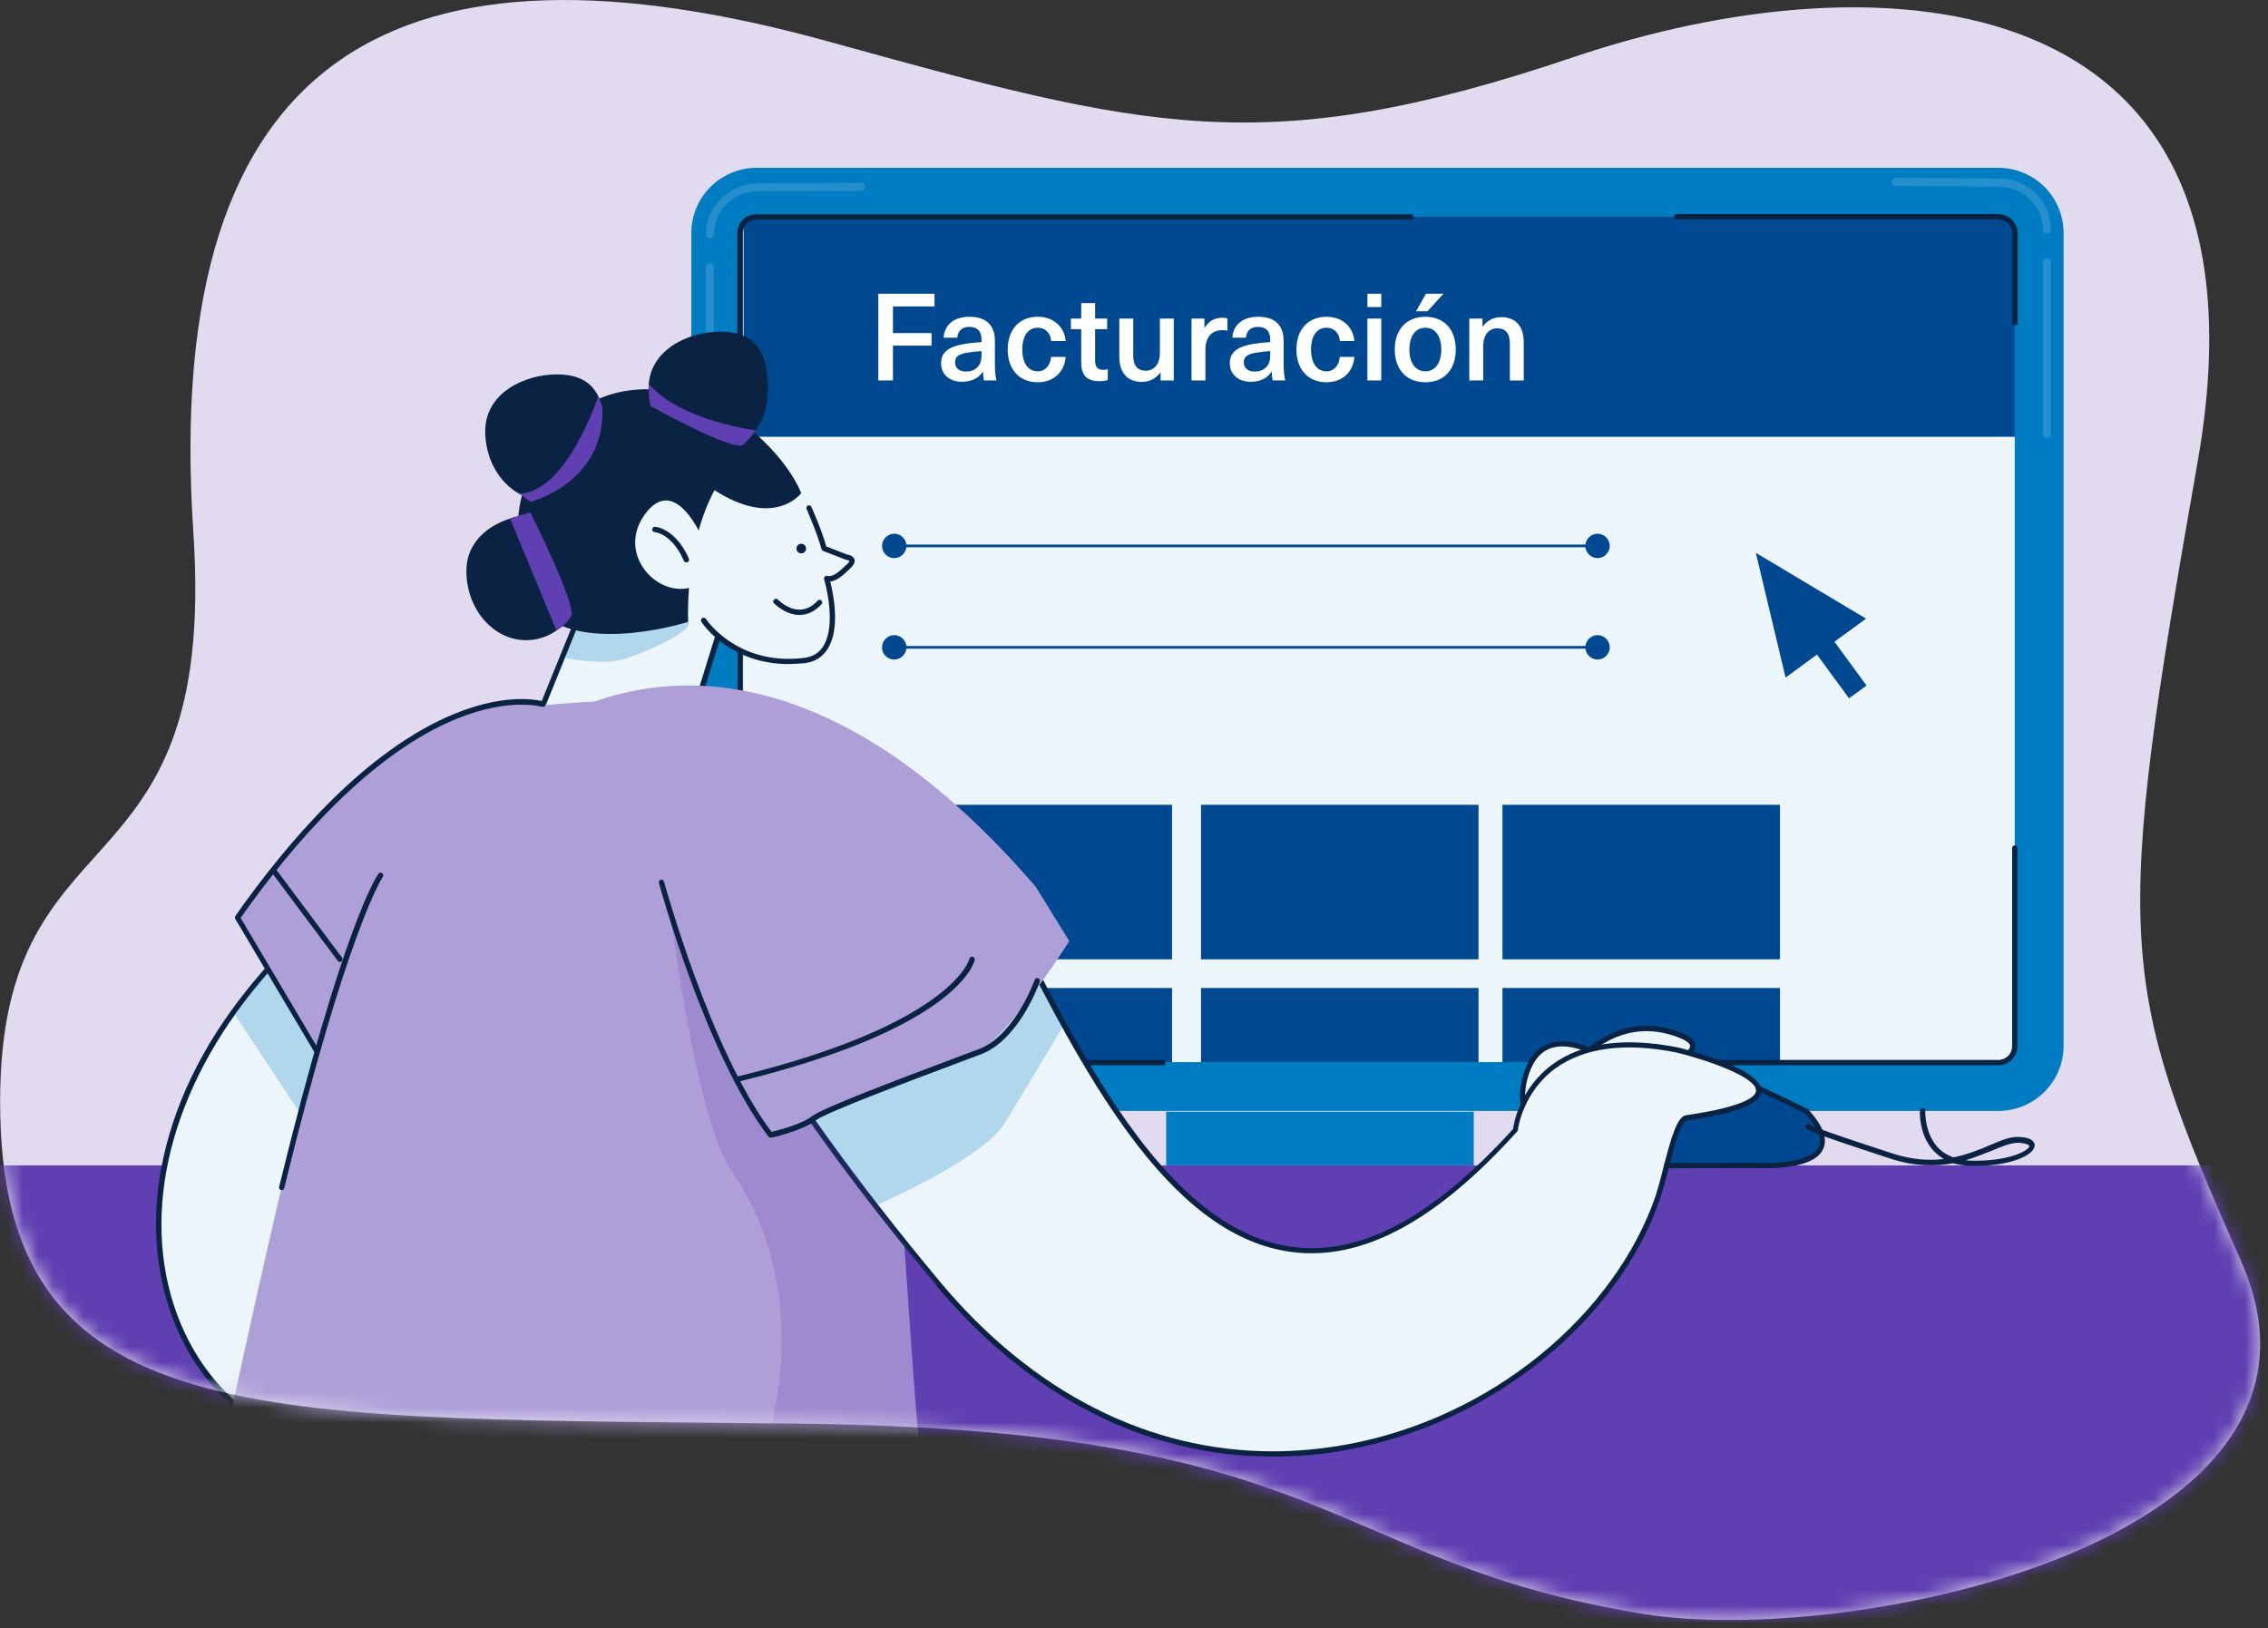 <svg width="149" height="107" viewBox="0 0 149 107" fill="none" xmlns="http://www.w3.org/2000/svg">
<rect x="0" y="0" width="149" height="107" fill="#333333" stroke="none"/>
<g clip-path="url(#clip0)">
<path d="M103.331 3.769C83.056 10.626 75.239 8.48 54.406 2.722C26.61 -4.956 10.558 2.948 12.704 34.984C14.361 59.848 -0.435 52.467 0.019 73.318C0.472 94.431 17.834 93.122 52.905 93.558C87.976 93.994 87.156 102.649 107.92 106.051C121.669 108.302 155.362 101.253 147.231 82.88C139.1 64.507 138.821 61.924 144.387 30.29C149.936 -1.361 123.623 -3.106 103.331 3.769Z" fill="#E7E2F3"/>
<g opacity="0.2">
<path opacity="0.2" d="M103.331 3.769C83.056 10.626 75.239 8.48 54.406 2.722C26.61 -4.956 10.558 2.948 12.704 34.984C14.361 59.848 -0.435 52.467 0.019 73.318C0.472 94.431 17.834 93.122 52.905 93.558C87.976 93.994 87.156 102.649 107.92 106.051C121.669 108.302 155.362 101.253 147.231 82.88C139.1 64.507 138.821 61.924 144.387 30.29C149.936 -1.361 123.623 -3.106 103.331 3.769Z" fill="#5F3FB1"/>
</g>
<path d="M132.626 13.871H48.856V70.177H132.608V13.871H132.626Z" fill="#EBF5FA"/>
<path d="M132.626 13.871H48.856V28.702H132.608V13.871H132.626Z" fill="#004990"/>
<path d="M76.982 52.886H58.749V63.041H77V52.886H76.982Z" fill="#004990"/>
<path d="M97.135 52.886H78.902V63.041H97.135V52.886Z" fill="#004990"/>
<path d="M116.957 52.886H98.706V63.041H116.939V52.886H116.957Z" fill="#004990"/>
<path d="M76.982 64.925H58.749V70.002H77V64.925H76.982Z" fill="#004990"/>
<path d="M97.135 64.925H78.902V70.002H97.135V64.925Z" fill="#004990"/>
<path d="M116.957 64.925H98.706V70.002H116.939V64.925H116.957Z" fill="#004990"/>
<path d="M105.039 35.786H58.749V35.961H105.039V35.786Z" fill="#004990"/>
<path d="M58.749 36.676C59.185 36.676 59.551 36.31 59.551 35.874C59.551 35.438 59.185 35.071 58.749 35.071C58.313 35.071 57.946 35.438 57.946 35.874C57.946 36.31 58.295 36.676 58.749 36.676Z" fill="#004990"/>
<path d="M104.953 36.676C105.389 36.676 105.755 36.31 105.755 35.874C105.755 35.438 105.389 35.071 104.953 35.071C104.516 35.071 104.15 35.438 104.15 35.874C104.15 36.31 104.516 36.676 104.953 36.676Z" fill="#004990"/>
<path d="M58.749 43.342C59.185 43.342 59.551 42.975 59.551 42.539C59.551 42.103 59.185 41.736 58.749 41.736C58.313 41.736 57.946 42.103 57.946 42.539C57.946 42.975 58.295 43.342 58.749 43.342Z" fill="#004990"/>
<path d="M104.953 43.342C105.389 43.342 105.755 42.975 105.755 42.539C105.755 42.103 105.389 41.736 104.953 41.736C104.516 41.736 104.15 42.103 104.15 42.539C104.15 42.975 104.516 43.342 104.953 43.342Z" fill="#004990"/>
<path d="M105.039 42.451H58.749V42.626H105.039V42.451Z" fill="#004990"/>
<path d="M131.282 14.238C131.579 14.238 131.858 14.36 132.05 14.552C132.259 14.761 132.364 15.04 132.364 15.32V68.712C132.364 69.008 132.242 69.288 132.05 69.48C131.84 69.689 131.561 69.794 131.282 69.794H49.711C49.414 69.794 49.135 69.671 48.943 69.48C48.733 69.27 48.629 68.991 48.629 68.712V15.32C48.629 15.023 48.751 14.744 48.943 14.552C49.152 14.342 49.431 14.238 49.711 14.238H131.282ZM131.282 11.027H49.711C48.576 11.027 47.477 11.481 46.675 12.284C45.872 13.086 45.418 14.185 45.418 15.32V68.712C45.418 69.846 45.872 70.945 46.675 71.748C47.477 72.55 48.576 73.004 49.711 73.004H131.282C132.416 73.004 133.515 72.55 134.318 71.748C135.121 70.945 135.574 69.846 135.574 68.712V15.32C135.574 14.185 135.121 13.086 134.318 12.284C133.515 11.481 132.416 11.027 131.282 11.027Z" fill="#007CC2"/>
<path d="M131.282 14.412H110.17C110.065 14.412 109.995 14.342 109.995 14.237C109.995 14.132 110.065 14.062 110.17 14.062H131.282C131.387 14.062 131.457 14.132 131.457 14.237C131.457 14.342 131.369 14.412 131.282 14.412Z" fill="#0B2343"/>
<path d="M48.611 28.737C48.507 28.737 48.437 28.667 48.437 28.562V15.336C48.437 15.005 48.576 14.673 48.803 14.447C49.047 14.202 49.361 14.08 49.693 14.08H92.686C92.791 14.08 92.861 14.15 92.861 14.255C92.861 14.359 92.791 14.429 92.686 14.429H49.711C49.466 14.429 49.239 14.516 49.065 14.691C48.89 14.865 48.803 15.092 48.803 15.336V28.562C48.786 28.649 48.716 28.737 48.611 28.737Z" fill="#0B2343"/>
<path d="M76.546 70.003H49.711C49.379 70.003 49.048 69.864 48.821 69.637C48.594 69.41 48.454 69.078 48.454 68.747V42.051H48.803V68.747C48.803 68.991 48.891 69.218 49.065 69.392C49.239 69.567 49.466 69.654 49.711 69.654H76.546V70.003Z" fill="#0B2343"/>
<path d="M131.282 70.002H104.01C103.905 70.002 103.836 69.932 103.836 69.828C103.836 69.723 103.905 69.653 104.01 69.653H131.282C131.526 69.653 131.771 69.548 131.928 69.391C132.102 69.217 132.189 68.99 132.189 68.746V55.729C132.189 55.624 132.259 55.555 132.364 55.555C132.469 55.555 132.538 55.624 132.538 55.729V68.746C132.538 69.077 132.399 69.409 132.172 69.636C131.945 69.862 131.614 70.002 131.282 70.002Z" fill="#0B2343"/>
<path d="M132.556 21.356H132.207V15.336C132.207 15.092 132.119 14.865 131.945 14.691C131.77 14.516 131.544 14.429 131.299 14.429V14.08C131.631 14.08 131.962 14.22 132.189 14.447C132.433 14.691 132.556 15.005 132.556 15.336V21.356Z" fill="#0B2343"/>
<g opacity="0.4">
<path opacity="0.4" d="M134.475 15.337C134.335 15.337 134.213 15.215 134.213 15.075C134.213 13.697 133.096 12.266 131.247 12.266L124.529 12.214C124.39 12.214 124.268 12.092 124.268 11.952C124.268 11.813 124.39 11.69 124.529 11.69L131.247 11.725C133.428 11.725 134.737 13.418 134.737 15.058C134.737 15.215 134.632 15.337 134.475 15.337Z" fill="#EBF5FA"/>
</g>
<g opacity="0.4">
<path opacity="0.4" d="M134.475 28.773C134.336 28.773 134.214 28.651 134.214 28.511V17.239C134.214 17.1 134.336 16.977 134.475 16.977C134.615 16.977 134.737 17.1 134.737 17.239V28.511C134.737 28.651 134.632 28.773 134.475 28.773Z" fill="#EBF5FA"/>
</g>
<g opacity="0.4">
<path opacity="0.4" d="M46.64 15.651C46.5 15.651 46.378 15.529 46.378 15.389C46.378 13.749 47.687 12.056 49.868 12.056L56.585 12.021C56.725 12.021 56.847 12.144 56.847 12.283C56.847 12.423 56.725 12.545 56.585 12.545L49.868 12.562C48.018 12.562 46.901 13.993 46.901 15.372C46.901 15.529 46.779 15.651 46.64 15.651Z" fill="#EBF5FA"/>
</g>
<g opacity="0.4">
<path opacity="0.4" d="M46.64 29.086C46.5 29.086 46.378 28.964 46.378 28.824V17.553C46.378 17.413 46.5 17.291 46.64 17.291C46.779 17.291 46.901 17.413 46.901 17.553V28.824C46.901 28.964 46.779 29.086 46.64 29.086Z" fill="#EBF5FA"/>
</g>
<mask id="mask0" mask-type="alpha" maskUnits="userSpaceOnUse" x="0" y="0" width="149" height="107">
<path d="M103.331 3.769C83.056 10.626 75.239 8.48 54.406 2.722C26.61 -4.956 10.558 2.948 12.704 34.984C14.361 59.848 -0.435 52.467 0.019 73.318C0.472 94.431 17.834 93.122 52.905 93.558C87.976 93.994 87.156 102.649 107.92 106.051C121.669 108.302 155.362 101.253 147.231 82.88C139.1 64.507 138.821 61.924 144.387 30.29C149.936 -1.361 123.623 -3.106 103.331 3.769Z" fill="#5A5095"/>
</mask>
<g mask="url(#mask0)">
<path d="M165.323 76.581H-17.274V108.075H165.323V76.581Z" fill="#5F3FB1"/>
<path d="M103.835 69.601C103.835 69.601 106.156 66.722 109.837 67.822C113.519 68.921 108.616 70.16 108.616 70.16L103.835 69.601Z" fill="#EBF5FA"/>
<path d="M108.616 70.335H108.599L103.818 69.776C103.748 69.776 103.696 69.724 103.678 69.672C103.661 69.619 103.661 69.549 103.696 69.497C103.713 69.462 106.138 66.531 109.89 67.665C110.919 67.979 111.39 68.311 111.373 68.747C111.356 69.619 109.105 70.213 108.651 70.335C108.651 70.335 108.634 70.335 108.616 70.335ZM104.202 69.48L108.616 69.986C109.628 69.724 111.024 69.183 111.041 68.747C111.041 68.642 110.919 68.346 109.803 68.014C106.906 67.124 104.847 68.817 104.202 69.48Z" fill="#0B2343"/>
<path d="M21.653 95.233C11.027 93.523 5.112 78.448 16.994 64.402C32.419 46.151 40.253 46.448 40.253 46.448C40.253 46.448 43.708 57.196 34.861 63.896C26.015 70.596 11.027 85.009 25.998 88.777C25.998 88.777 30.063 88.934 28.789 96.35C28.789 96.35 26.887 103.382 25.718 96.176C25.631 95.652 24.532 95.286 23.555 95.39C22.927 95.408 22.281 95.356 21.653 95.233Z" fill="#EBF5FA"/>
<path d="M27.062 99.613C27.044 99.613 27.044 99.613 27.027 99.613C26.381 99.578 25.91 98.496 25.544 96.211C25.492 95.844 24.515 95.46 23.572 95.583C23.537 95.583 23.52 95.583 23.485 95.583C22.857 95.583 22.229 95.53 21.601 95.408C16.924 94.658 13.086 91.325 11.306 86.51C10.137 83.351 9.928 79.74 10.73 76.093C11.62 72.01 13.679 68.032 16.855 64.28C24.846 54.823 30.761 50.444 34.321 48.42C38.212 46.204 40.183 46.256 40.253 46.256C40.323 46.256 40.393 46.308 40.41 46.378C40.428 46.413 41.282 49.135 41.038 52.66C40.811 55.905 39.572 60.529 34.949 64.019C30.936 67.055 27.149 70.544 24.532 73.598C20.938 77.803 19.385 81.24 19.908 83.84C20.362 86.073 22.421 87.678 26.032 88.586C26.19 88.603 27.254 88.708 28.109 89.772C29.191 91.116 29.487 93.332 28.964 96.368C28.824 96.944 28.056 99.613 27.062 99.613ZM23.921 95.216C24.829 95.216 25.806 95.583 25.893 96.158C26.347 98.933 26.853 99.247 27.044 99.264C27.044 99.264 27.044 99.264 27.062 99.264C27.585 99.264 28.283 97.554 28.632 96.316C29.121 93.436 28.859 91.255 27.847 90.017C27.044 89.005 26.015 88.952 25.998 88.952C25.98 88.952 25.98 88.952 25.963 88.952C22.211 88.01 20.048 86.317 19.577 83.927C18.128 76.773 31.965 65.868 34.757 63.757C39.276 60.337 40.48 55.835 40.707 52.66C40.916 49.623 40.288 47.198 40.131 46.622C39.642 46.657 37.723 46.884 34.443 48.751C30.918 50.758 25.055 55.137 17.116 64.507C11.201 71.504 9.16 79.687 11.638 86.387C13.382 91.081 17.134 94.326 21.67 95.059C22.281 95.181 22.927 95.234 23.555 95.234C23.677 95.216 23.799 95.216 23.921 95.216Z" fill="#0B2343"/>
<path d="M102.404 76.285C102.404 76.285 104.725 73.406 108.406 74.505C112.088 75.604 107.185 76.843 107.185 76.843L102.404 76.285Z" fill="#EBF5FA"/>
<path d="M107.185 77H107.168L102.387 76.441C102.317 76.441 102.265 76.389 102.247 76.337C102.23 76.284 102.23 76.215 102.265 76.162C102.282 76.127 104.708 73.196 108.459 74.33C109.488 74.644 109.959 74.976 109.942 75.412C109.925 76.284 107.674 76.877 107.22 77C107.22 77 107.203 77 107.185 77ZM102.771 76.145L107.185 76.651C108.197 76.389 109.593 75.848 109.611 75.412C109.611 75.307 109.506 75.01 108.372 74.679C105.475 73.807 103.434 75.499 102.771 76.145Z" fill="#0B2343"/>
<path d="M104.795 69.217C104.795 69.217 101.113 66.983 100.153 70.962C99.194 74.94 103.347 72.427 103.347 72.427L104.795 69.217Z" fill="#EBF5FA"/>
<path d="M101.096 73.387C100.799 73.387 100.537 73.317 100.328 73.16C99.839 72.811 99.735 72.044 99.996 70.927C100.276 69.74 100.834 68.955 101.654 68.624C103.102 68.013 104.83 69.043 104.899 69.078C104.969 69.13 105.004 69.217 104.969 69.304L103.538 72.515C103.521 72.55 103.503 72.567 103.469 72.585C103.381 72.62 102.108 73.387 101.096 73.387ZM102.649 68.763C102.352 68.763 102.055 68.816 101.776 68.92C101.078 69.217 100.59 69.915 100.328 70.979C100.171 71.66 100.066 72.532 100.52 72.864C101.148 73.335 102.649 72.637 103.224 72.288L104.568 69.269C104.271 69.13 103.469 68.763 102.649 68.763Z" fill="#0B2343"/>
<path d="M119.853 74.924C119.853 76.878 116.049 76.581 111.355 76.581C106.662 76.581 102.858 76.878 102.858 74.924C102.858 72.969 106.662 70.945 111.355 70.945C116.049 70.945 119.853 72.969 119.853 74.924Z" fill="#004990"/>
<path d="M47.459 40.881L40.602 34.198L35.507 46.744L41.597 59.812L47.459 40.881Z" fill="#EBF5FA"/>
<path d="M41.596 59.97C41.527 59.97 41.474 59.935 41.44 59.865L35.35 46.796C35.333 46.744 35.333 46.709 35.35 46.657L40.445 34.111C40.462 34.059 40.515 34.024 40.567 34.007C40.619 33.989 40.689 34.007 40.724 34.059L47.581 40.742C47.634 40.794 47.651 40.864 47.634 40.916L41.771 59.848C41.736 59.917 41.684 59.97 41.596 59.97ZM35.699 46.726L41.562 59.324L47.25 40.934L40.654 34.495L35.699 46.726Z" fill="#0B2343"/>
<path d="M46.273 27.358C46.273 27.358 51.821 28.039 54.125 36.03C54.125 36.03 55.311 36.519 55.834 36.676C56.358 36.833 54.857 38.229 54.299 38.002C54.299 38.002 55.398 42.818 52.798 43.394C50.199 43.969 47.006 42.19 46.22 40.741C44.807 38.124 41.788 34.163 46.273 27.358Z" fill="#EBF5FA"/>
<g opacity="0.5">
<path opacity="0.5" d="M37.112 43.237C37.112 43.237 39.416 43.708 40.846 43.359C41.649 43.167 45.714 41.51 45.208 40.847C45.208 40.847 38.229 41.492 37.915 41.248L37.112 43.237Z" fill="#007CC2"/>
</g>
<path d="M49.989 29.139C49.989 29.139 48.384 25.649 42.556 25.579C38.822 25.545 36.031 27.848 34.6 31.564C33.204 35.194 34.513 39.434 35.647 40.393C38.735 42.941 45.209 40.864 45.209 40.864C45.209 40.864 44.755 31.686 49.989 29.139Z" fill="#0B2343"/>
<path d="M46.308 35.717C46.308 35.717 44.423 30.884 42.33 33.85C40.236 36.816 44.092 40.201 46.465 37.985L46.308 35.717Z" fill="#EBF5FA"/>
<path d="M26.887 55.138C31.215 47.705 34.477 46.448 34.477 46.448C41.474 45.872 43.969 45.436 49.989 49.048L47.808 61.314C48.611 62.85 58.172 64.874 59.219 79.181C60.633 98.322 60.249 101.987 65.361 114.951C54.246 114.759 54.404 115.335 40.497 113.817C25.195 112.142 16.436 108.285 12.266 106.453C22.333 58.732 22.56 62.571 26.887 55.138Z" fill="#AE9FD8"/>
<path d="M52.519 40.41C51.577 40.41 50.879 39.66 50.844 39.642C50.775 39.572 50.775 39.468 50.862 39.398C50.931 39.328 51.036 39.328 51.106 39.398C51.106 39.398 51.734 40.061 52.519 40.061C52.956 40.061 53.357 39.869 53.723 39.468C53.793 39.398 53.898 39.398 53.968 39.468C54.037 39.538 54.037 39.642 53.968 39.712C53.531 40.183 53.043 40.41 52.519 40.41Z" fill="#0B2343"/>
<path d="M45.086 36.956C45.016 36.956 44.947 36.921 44.929 36.851C44.161 35.089 43.062 34.966 43.01 34.966C42.923 34.966 42.835 34.879 42.853 34.775C42.853 34.687 42.94 34.6 43.045 34.617C43.097 34.617 44.388 34.74 45.261 36.711C45.296 36.798 45.261 36.903 45.173 36.938C45.139 36.938 45.121 36.956 45.086 36.956Z" fill="#0B2343"/>
<path d="M108.895 78.726C103.8 93.592 78.814 104.916 61.61 84.327C39.276 57.579 41.649 46.377 41.649 46.377C41.649 46.377 57.911 44.091 65.309 58.486C72.707 72.881 81.955 93.767 99.56 74.242C99.56 74.242 100.346 67.036 110.204 68.99C110.204 68.99 121.825 71.852 110.797 73.439C110.047 73.562 109.489 76.999 108.895 78.726Z" fill="#EBF5FA"/>
<path d="M83.612 95.721C75.359 95.721 67.647 91.83 61.488 84.45C49.937 70.613 45.104 61.016 43.097 55.398C40.899 49.274 41.457 46.482 41.474 46.36C41.492 46.29 41.544 46.238 41.614 46.22C41.649 46.22 45.767 45.662 50.74 46.883C55.328 48.017 61.61 50.931 65.466 58.417C65.815 59.114 66.181 59.83 66.548 60.545C71.398 70.072 76.895 80.873 84.904 81.937C89.405 82.53 94.134 80 99.403 74.19C99.456 73.789 99.857 71.52 101.986 69.95C103.94 68.519 106.714 68.135 110.239 68.833C110.814 68.973 115.787 70.247 115.718 71.695C115.683 72.532 114.13 73.16 110.814 73.632C110.413 73.684 109.925 75.568 109.611 76.825C109.419 77.558 109.244 78.255 109.052 78.796C107.744 82.635 105.022 86.369 101.41 89.3C97.676 92.336 93.227 94.395 88.55 95.268C86.893 95.582 85.253 95.721 83.612 95.721ZM41.806 46.552C41.736 47.145 41.527 49.989 43.446 55.328C45.453 60.912 50.269 70.456 61.749 84.223C67.839 91.516 75.481 95.372 83.612 95.372C85.218 95.372 86.858 95.215 88.498 94.919C93.122 94.064 97.519 92.022 101.2 89.021C104.76 86.125 107.43 82.443 108.738 78.674C108.913 78.133 109.105 77.453 109.279 76.72C109.82 74.644 110.186 73.37 110.78 73.283C114.74 72.707 115.351 72.026 115.369 71.677C115.403 70.787 112.193 69.671 110.151 69.165C106.732 68.484 104.062 68.851 102.178 70.212C100.014 71.799 99.717 74.242 99.717 74.26C99.717 74.295 99.7 74.329 99.665 74.364C94.308 80.297 89.458 82.879 84.834 82.269C76.65 81.187 71.102 70.299 66.216 60.702C65.85 59.987 65.484 59.272 65.135 58.574C61.348 51.193 55.154 48.331 50.635 47.215C46.255 46.133 42.521 46.464 41.806 46.552Z" fill="#0B2343"/>
<path d="M51.804 43.638C49.937 43.638 48.576 43.01 47.721 42.434C46.622 41.701 46.098 40.899 46.081 40.864C46.028 40.776 46.046 40.672 46.133 40.62C46.22 40.567 46.325 40.585 46.377 40.672C46.395 40.707 48.436 43.76 52.798 43.237C53.374 43.167 53.793 42.923 54.072 42.486C55.014 41.038 54.159 38.107 54.142 38.072C54.124 38.02 54.142 37.95 54.177 37.898C54.212 37.845 54.282 37.828 54.351 37.845C54.735 37.932 55.136 37.566 55.59 37.13L55.66 37.06C55.8 36.938 55.8 36.868 55.8 36.868C55.782 36.833 55.66 36.798 55.573 36.781C55.555 36.781 55.538 36.781 55.52 36.763L54.072 36.205C54.02 36.188 53.985 36.135 53.967 36.083C53.706 35.071 52.99 33.466 52.99 33.448C52.955 33.361 52.99 33.256 53.078 33.221C53.165 33.187 53.27 33.221 53.304 33.309C53.339 33.378 54.002 34.861 54.282 35.908L55.625 36.432C55.73 36.449 56.044 36.502 56.131 36.746C56.183 36.92 56.114 37.095 55.904 37.304L55.834 37.374C55.416 37.775 54.997 38.177 54.543 38.212C54.735 38.979 55.241 41.335 54.351 42.678C54.002 43.202 53.496 43.516 52.816 43.586C52.467 43.603 52.118 43.638 51.804 43.638Z" fill="#0B2343"/>
<path d="M52.642 36.362C52.816 36.362 52.956 36.223 52.956 36.048C52.956 35.874 52.816 35.734 52.642 35.734C52.467 35.734 52.327 35.874 52.327 36.048C52.327 36.223 52.45 36.362 52.642 36.362Z" fill="#0B2343"/>
<path d="M22.334 71.609C22.334 71.609 38.02 55.922 39.747 51.037C41.754 45.349 32.087 44.389 24.794 49.938C19.42 54.021 15.633 60.319 15.633 60.319L22.334 71.609Z" fill="#AF9FD8"/>
<path d="M48.698 27.743C48.698 27.743 51.49 29.697 52.641 32.402C52.641 32.402 50.879 34.81 46.831 32.14L48.698 27.743Z" fill="#0B2343"/>
<path d="M50.46 25.527C50.46 28.04 48.698 30.081 46.535 30.081C44.371 30.081 42.609 28.04 42.609 25.527C42.609 23.014 45.174 21.793 47.337 21.793C49.501 21.793 50.46 23.014 50.46 25.527Z" fill="#0B2343"/>
<path d="M39.73 28.337C39.73 30.849 37.967 32.891 35.804 32.891C33.64 32.891 31.878 30.849 31.878 28.337C31.878 25.824 34.443 24.602 36.606 24.602C38.77 24.602 39.73 25.824 39.73 28.337Z" fill="#0B2343"/>
<path d="M38.49 37.514C38.49 40.027 36.728 42.069 34.565 42.069C32.401 42.069 30.639 40.027 30.639 37.514C30.639 35.002 33.204 33.781 35.367 33.781C37.548 33.763 38.49 35.002 38.49 37.514Z" fill="#0B2343"/>
<path d="M96.821 73.056H76.615V76.58H96.821V73.056Z" fill="#007CC2"/>
<g opacity="0.5">
<path opacity="0.5" d="M57.649 79.163C57.649 79.163 64.541 76.179 66.007 73.806C67.472 71.416 69.793 67.507 69.793 67.507L68.153 64.436C68.153 64.436 64.262 68.938 62.36 69.008C60.458 69.095 53.461 73.475 53.461 73.475L55.049 75.743L57.649 79.163Z" fill="#007CC2"/>
</g>
<path d="M33.797 49.066C33.797 49.066 48.436 35.473 68.048 58.278L70.247 61.838C70.247 61.838 65.641 69.253 63.233 69.637C60.825 70.021 51.49 74.697 50.914 74.558C50.356 74.418 33.797 49.066 33.797 49.066Z" fill="#AE9FD8"/>
<path d="M119.941 42.591L117.306 44.528L115.352 36.327L122.593 40.654L119.941 42.591Z" fill="#004990"/>
<path d="M118.981 40.079L117.829 40.917L121.476 45.889L122.628 45.052L118.981 40.079Z" fill="#004990"/>
<g opacity="0.5">
<path opacity="0.5" d="M20.834 69.096L17.641 63.844C17.641 63.844 16.908 64.507 15.442 66.688L19.7 73.126C19.961 71.748 20.345 70.404 20.834 69.096Z" fill="#007CC2"/>
</g>
<g opacity="0.46">
<path opacity="0.46" d="M44.04 59.917C44.04 59.917 49.013 74.312 50.618 74.574C52.223 74.835 53.444 73.492 53.444 73.492L59.534 81.832L61.61 84.362C61.61 84.362 59.813 91.272 61.61 94.029C61.61 94.029 58.225 93.994 50.688 93.558C50.688 93.558 53.322 84.554 48.088 76.999C45.645 73.405 44.04 59.917 44.04 59.917Z" fill="#5F3FB1"/>
</g>
<path d="M48.385 71.12C48.297 71.12 48.228 71.068 48.21 70.981C48.193 70.893 48.245 70.788 48.332 70.771C62.588 67.299 63.687 63.041 63.687 63.007C63.704 62.919 63.792 62.849 63.896 62.867C63.983 62.884 64.053 62.972 64.036 63.076C64.001 63.251 62.954 67.561 48.419 71.103C48.419 71.12 48.402 71.12 48.385 71.12Z" fill="#0B2343"/>
<path d="M18.496 78.203C18.478 78.203 18.461 78.203 18.461 78.203C18.373 78.185 18.304 78.081 18.338 77.993C22.526 60.824 24.759 57.544 24.864 57.422C24.917 57.334 25.021 57.317 25.108 57.387C25.178 57.439 25.213 57.544 25.143 57.631C25.126 57.666 22.84 61.033 18.67 78.081C18.653 78.15 18.583 78.203 18.496 78.203Z" fill="#0B2343"/>
<path d="M20.834 69.269C20.781 69.269 20.712 69.234 20.677 69.182L15.46 60.388C15.425 60.336 15.425 60.248 15.46 60.196C18.81 55.415 24.062 49.221 29.959 46.865C33.519 45.435 35.63 46.08 35.717 46.098C35.804 46.133 35.857 46.22 35.839 46.325C35.804 46.412 35.717 46.464 35.612 46.447C35.595 46.447 33.519 45.819 30.046 47.214C24.271 49.553 19.124 55.607 15.809 60.318L20.956 69.007C21.008 69.095 20.973 69.199 20.886 69.252C20.903 69.269 20.869 69.269 20.834 69.269Z" fill="#0B2343"/>
<path d="M22.334 63.215C22.282 63.215 22.23 63.198 22.195 63.146L17.867 57.353C17.815 57.283 17.832 57.161 17.902 57.109C17.972 57.056 18.094 57.074 18.146 57.144L22.474 62.936C22.526 63.006 22.509 63.128 22.439 63.181C22.404 63.198 22.369 63.215 22.334 63.215Z" fill="#0B2343"/>
<path d="M50.618 74.749C50.566 74.749 50.513 74.731 50.478 74.679C46.378 69.305 43.307 58.138 43.29 58.016C43.272 57.928 43.325 57.824 43.412 57.806C43.499 57.789 43.604 57.841 43.621 57.928C43.656 58.033 46.657 69.025 50.688 74.382C51.107 74.277 52.642 73.894 53.34 73.353C54.038 72.812 58.697 71.049 63.006 69.427C63.53 69.235 63.966 69.06 64.315 68.938C66.671 68.048 67.962 64.419 67.979 64.384C68.014 64.297 68.119 64.245 68.206 64.279C68.293 64.314 68.346 64.419 68.311 64.506C68.258 64.663 66.95 68.328 64.437 69.287C64.088 69.409 63.652 69.584 63.129 69.776C60.023 70.945 54.265 73.091 53.549 73.649C52.677 74.33 50.74 74.749 50.653 74.766C50.653 74.749 50.636 74.749 50.618 74.749Z" fill="#0B2343"/>
<path d="M115.962 76.773C115.613 76.773 115.387 76.755 115.334 76.755L109.489 76.773C109.384 76.773 109.314 76.703 109.314 76.598C109.314 76.494 109.384 76.424 109.489 76.424L115.352 76.406C116.346 76.476 118.981 76.406 119.487 75.359C119.731 74.836 119.435 74.103 118.58 73.161L115.439 71.66C115.352 71.626 115.317 71.521 115.352 71.434C115.386 71.346 115.491 71.311 115.578 71.346L118.772 72.882L118.789 72.899C119.766 73.964 120.098 74.853 119.766 75.517C119.278 76.633 117.062 76.773 115.962 76.773Z" fill="#0B2343"/>
<path d="M129.764 76.615C129.607 76.615 129.45 76.615 129.293 76.598C128.944 76.581 128.612 76.528 128.316 76.441C127.182 76.65 125.821 76.668 124.215 76.144C118.562 74.295 118.58 74.225 118.632 74.016C118.632 73.998 118.684 73.859 118.876 73.876C118.929 73.894 118.981 73.928 118.998 73.963C119.26 74.085 120.307 74.487 124.32 75.795C125.611 76.214 126.728 76.284 127.705 76.162C127.461 76.022 127.234 75.83 127.025 75.621C126.065 74.574 126.117 73.056 126.135 73.004C126.135 72.899 126.222 72.829 126.309 72.829C126.414 72.829 126.484 72.916 126.484 73.004C126.484 73.021 126.431 74.434 127.286 75.377C127.566 75.691 127.915 75.9 128.333 76.057C129.258 75.865 130.043 75.551 130.724 75.254C131.457 74.94 132.085 74.679 132.643 74.713C133.55 74.748 133.673 75.08 133.673 75.272C133.638 75.952 131.997 76.615 129.764 76.615ZM129.136 76.249C129.188 76.249 129.241 76.249 129.31 76.266C131.91 76.371 133.324 75.603 133.324 75.307C133.324 75.254 133.149 75.132 132.626 75.097C132.154 75.08 131.544 75.324 130.846 75.621C130.34 75.813 129.764 76.057 129.136 76.249Z" fill="#0B2343"/>
<path d="M34.845 33.675L33.501 34.059L36.555 41.422C36.956 41.195 37.288 40.881 37.514 40.497C37.933 39.834 34.845 33.675 34.845 33.675Z" fill="#5F3FB1"/>
<path d="M39.311 26.015C39.311 26.015 37.252 32.366 34.112 32.436L34.845 32.977C34.845 32.977 39.783 31.755 39.573 26.747L39.311 26.015Z" fill="#5F3FB1"/>
<path d="M42.626 25.23C42.626 25.23 42.592 26.172 42.731 26.678C42.731 26.678 48.297 29.784 48.855 29.208C49.135 28.911 49.414 28.614 49.658 28.283C49.658 28.283 44.685 27.655 42.626 25.23Z" fill="#5F3FB1"/>
<path d="M61.392 20.136V19.304H57.704V25H58.664V22.712H61.2V21.888H58.664V20.136H61.392ZM63.69 20.816C62.594 20.816 62.034 21.424 61.994 22.192H62.89C62.914 21.76 63.186 21.48 63.69 21.48C64.154 21.48 64.482 21.72 64.482 22.32V22.48C64.194 22.496 63.714 22.544 63.386 22.6C62.218 22.784 61.826 23.216 61.826 23.88C61.826 24.576 62.354 25.088 63.202 25.088C63.818 25.088 64.274 24.864 64.57 24.432H64.586C64.586 24.624 64.602 24.824 64.642 25H65.466C65.402 24.744 65.362 24.408 65.362 23.928V22.408C65.362 21.344 64.762 20.816 63.69 20.816ZM64.482 23.272C64.482 23.704 64.418 23.92 64.202 24.144C64.018 24.328 63.746 24.416 63.466 24.416C63.002 24.416 62.746 24.176 62.746 23.816C62.746 23.448 62.962 23.272 63.546 23.176C63.818 23.128 64.21 23.088 64.482 23.072V23.272ZM68.178 20.816C66.978 20.816 66.202 21.648 66.202 22.968C66.202 24.288 66.978 25.12 68.178 25.12C69.226 25.12 69.93 24.44 70.01 23.456H69.05C69.01 24.008 68.674 24.4 68.178 24.4C67.538 24.4 67.162 23.856 67.162 22.968C67.162 22.08 67.538 21.536 68.178 21.536C68.674 21.536 69.018 21.88 69.058 22.408H70.01C69.93 21.48 69.218 20.816 68.178 20.816ZM72.497 24.304C72.097 24.304 71.945 24.12 71.945 23.664V21.632H72.737V20.936H71.945V19.92H71.033V20.936H70.353V21.632H71.033V23.8C71.033 24.688 71.409 25.048 72.265 25.048C72.433 25.048 72.641 25.016 72.777 24.976V24.264C72.713 24.288 72.601 24.304 72.497 24.304ZM75.016 25.096C75.552 25.096 75.976 24.84 76.232 24.472H76.248V25H77.112V20.936H76.2V23.192C76.2 23.968 75.792 24.36 75.272 24.36C74.76 24.36 74.448 24.072 74.448 23.344V20.936H73.536V23.424C73.536 24.536 74.096 25.096 75.016 25.096ZM80.303 20.88C79.799 20.88 79.415 21.096 79.143 21.536H79.127V20.936H78.279V25H79.191V23.008C79.191 22.16 79.591 21.696 80.319 21.696C80.423 21.696 80.527 21.704 80.639 21.728V20.92C80.535 20.896 80.407 20.88 80.303 20.88ZM82.659 20.816C81.563 20.816 81.003 21.424 80.963 22.192H81.859C81.883 21.76 82.155 21.48 82.659 21.48C83.123 21.48 83.451 21.72 83.451 22.32V22.48C83.163 22.496 82.683 22.544 82.355 22.6C81.187 22.784 80.795 23.216 80.795 23.88C80.795 24.576 81.323 25.088 82.171 25.088C82.787 25.088 83.243 24.864 83.539 24.432H83.555C83.555 24.624 83.571 24.824 83.611 25H84.435C84.371 24.744 84.331 24.408 84.331 23.928V22.408C84.331 21.344 83.731 20.816 82.659 20.816ZM83.451 23.272C83.451 23.704 83.387 23.92 83.171 24.144C82.987 24.328 82.715 24.416 82.435 24.416C81.971 24.416 81.715 24.176 81.715 23.816C81.715 23.448 81.931 23.272 82.515 23.176C82.787 23.128 83.179 23.088 83.451 23.072V23.272ZM87.147 20.816C85.947 20.816 85.171 21.648 85.171 22.968C85.171 24.288 85.947 25.12 87.147 25.12C88.195 25.12 88.899 24.44 88.979 23.456H88.019C87.979 24.008 87.643 24.4 87.147 24.4C86.507 24.4 86.131 23.856 86.131 22.968C86.131 22.08 86.507 21.536 87.147 21.536C87.643 21.536 87.987 21.88 88.027 22.408H88.979C88.899 21.48 88.187 20.816 87.147 20.816ZM90.746 20.176V19.304H89.834V20.176H90.746ZM90.746 25V20.936H89.834V25H90.746ZM93.776 20.456L94.832 19.304H93.68L93.032 20.456H93.776ZM93.64 20.816C92.408 20.816 91.632 21.648 91.632 22.968C91.632 24.288 92.408 25.12 93.64 25.12C94.872 25.12 95.64 24.288 95.64 22.968C95.64 21.648 94.872 20.816 93.64 20.816ZM93.64 21.536C94.288 21.536 94.688 22.088 94.688 22.968C94.688 23.848 94.288 24.4 93.64 24.4C92.992 24.4 92.592 23.848 92.592 22.968C92.592 22.088 92.992 21.536 93.64 21.536ZM98.625 20.84C98.089 20.84 97.665 21.096 97.409 21.464H97.393V20.936H96.529V25H97.441V22.744C97.441 21.968 97.849 21.576 98.369 21.576C98.881 21.576 99.193 21.864 99.193 22.592V25H100.105V22.512C100.105 21.4 99.545 20.84 98.625 20.84Z" fill="white"/>
</g>
</g>
<defs>
<clipPath id="clip0">
<rect width="148.486" height="106.61" fill="white"/>
</clipPath>
</defs>
</svg>
